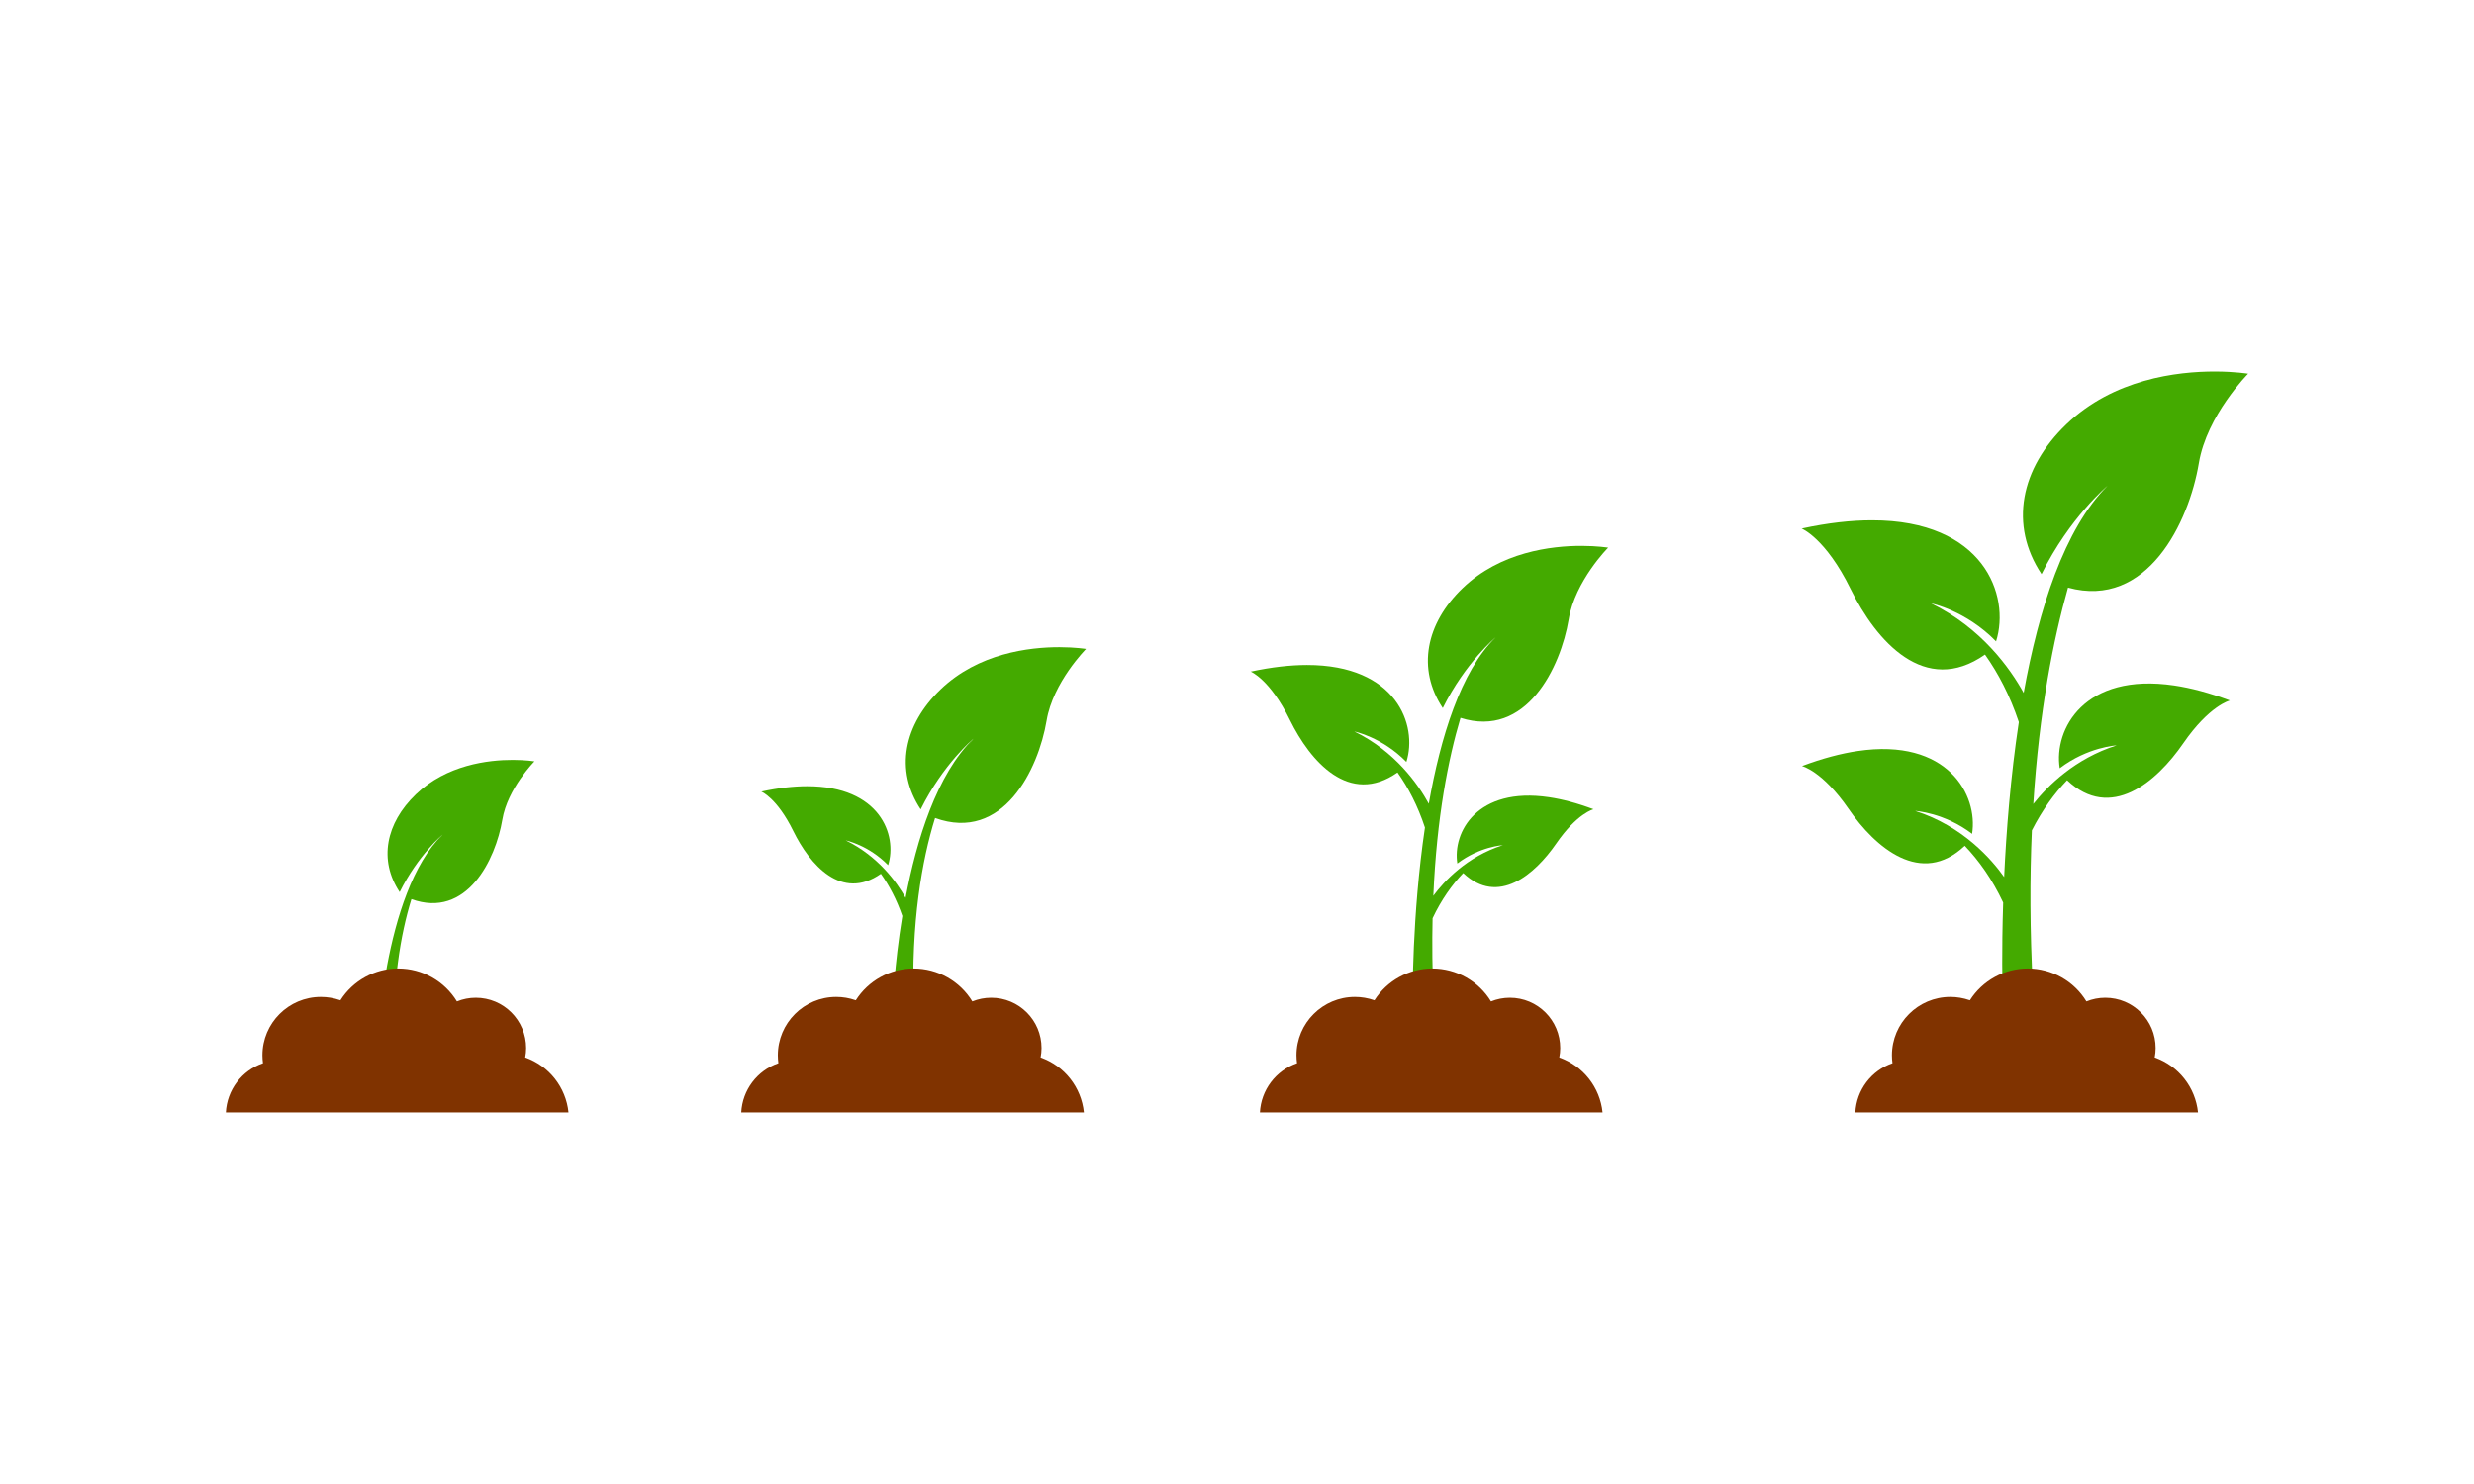 <?xml version="1.0" encoding="UTF-8"?>
<svg xmlns="http://www.w3.org/2000/svg" xmlns:xlink="http://www.w3.org/1999/xlink" width="3750" height="2250" viewBox="0 0 3750 2250">

<path fill-rule="nonzero" fill="rgb(26.66%, 66.602%, 0%)" fill-opacity="1" d="M 777.555 1152.16 C 739.852 1152.07 677 1159.621 630.375 1204.359 C 584.906 1247.98 573.625 1304.098 605.824 1352.594 C 633.723 1296.293 671.023 1265.25 671.074 1265.207 C 579.406 1353.977 571.402 1595.109 571.402 1595.109 L 597.125 1595.109 C 593.91 1491.551 607.34 1415.848 623.605 1363.266 C 707.539 1393.582 751.305 1303.215 761.406 1242.809 C 769.328 1195.41 810.152 1154.352 810.152 1154.352 C 810.152 1154.352 797.305 1152.199 777.555 1152.16 Z M 671.082 1265.199 C 668.887 1268.02 666.742 1270.855 664.629 1273.699 C 668.605 1267.988 671.074 1265.211 671.078 1265.203 L 671.082 1265.195 "/>
<path fill-rule="nonzero" fill="rgb(50.194%, 19.994%, 0%)" fill-opacity="1" d="M 603.715 1468.391 C 568.141 1468.422 535.047 1486.609 515.957 1516.629 C 515.785 1516.562 515.613 1516.504 515.441 1516.441 C 506.086 1513.188 496.25 1511.523 486.344 1511.523 C 437.43 1511.523 397.777 1551.18 397.777 1600.094 C 397.789 1604.086 398.07 1608.074 398.621 1612.031 C 366.379 1623.113 344.105 1652.684 342.352 1686.738 L 861.734 1686.738 C 857.859 1648.57 832.297 1616.07 796.117 1603.316 C 797.023 1598.625 797.492 1593.859 797.508 1589.078 C 797.508 1546.93 763.34 1512.762 721.191 1512.762 C 711.395 1512.77 701.691 1514.664 692.613 1518.34 C 673.719 1487.324 640.031 1468.395 603.715 1468.395 "/>
<path fill-rule="nonzero" fill="rgb(26.66%, 66.602%, 0%)" fill-opacity="1" d="M 1606.219 981.23 C 1559.961 981.121 1482.852 990.391 1425.648 1045.281 C 1369.859 1098.801 1356.02 1167.648 1395.52 1227.148 C 1429.781 1158.031 1475.59 1119.922 1475.59 1119.922 C 1472.898 1123.379 1470.27 1126.859 1467.68 1130.34 C 1472.559 1123.34 1475.59 1119.922 1475.59 1119.922 C 1419.762 1173.98 1389.23 1274.082 1372.629 1361.215 C 1358.91 1336.871 1330.809 1298.051 1281.898 1274.16 C 1281.898 1274.16 1316.309 1281.152 1346.16 1311.758 C 1360.52 1266.355 1333.98 1191.93 1223.352 1192.031 C 1203.121 1192.051 1180.07 1194.559 1153.961 1200.191 C 1153.961 1200.191 1177.641 1209.621 1202.359 1259.961 C 1227.539 1311.246 1275.699 1366.598 1335.219 1324.805 C 1347.691 1342.316 1359.039 1363.625 1367.738 1388.82 C 1355.289 1464.707 1353.289 1524.691 1353.289 1524.691 L 1384.852 1524.691 C 1380.91 1397.637 1397.379 1304.754 1417.34 1240.238 C 1520.32 1277.434 1574.02 1166.57 1586.41 1092.461 C 1596.129 1034.289 1646.211 983.922 1646.211 983.922 C 1646.211 983.922 1630.449 981.289 1606.219 981.23 "/>
<path fill-rule="nonzero" fill="rgb(50.194%, 19.994%, 0%)" fill-opacity="1" d="M 1384.922 1468.391 C 1349.352 1468.422 1316.262 1486.609 1297.172 1516.629 C 1297 1516.562 1296.82 1516.504 1296.648 1516.441 C 1287.301 1513.188 1277.461 1511.523 1267.551 1511.523 C 1218.641 1511.523 1178.988 1551.18 1178.988 1600.094 C 1179 1604.086 1179.281 1608.074 1179.828 1612.031 C 1147.59 1623.113 1125.309 1652.684 1123.559 1686.738 L 1642.941 1686.738 C 1639.07 1648.57 1613.512 1616.07 1577.328 1603.316 C 1578.23 1598.625 1578.699 1593.859 1578.719 1589.078 C 1578.719 1546.93 1544.551 1512.762 1502.398 1512.762 C 1492.602 1512.77 1482.898 1514.664 1473.82 1518.34 C 1454.93 1487.324 1421.238 1468.395 1384.922 1468.395 "/>
<path fill-rule="nonzero" fill="rgb(26.66%, 66.602%, 0%)" fill-opacity="1" d="M 2397.59 827.648 C 2351.34 827.539 2274.219 836.809 2217.02 891.699 C 2161.23 945.219 2147.391 1014.07 2186.898 1073.57 C 2221.148 1004.449 2266.961 966.34 2266.961 966.34 C 2214.109 1017.969 2183.469 1117.961 2165.699 1218.602 C 2149.449 1188.961 2114.711 1139.281 2052.84 1109.059 C 2052.852 1109.059 2095.078 1117.641 2131.719 1155.211 C 2149.34 1099.48 2116.77 1008.121 1980.961 1008.238 C 1956.129 1008.262 1927.84 1011.34 1895.781 1018.262 C 1895.781 1018.262 1924.852 1029.828 1955.199 1091.629 C 1986.109 1154.578 2045.219 1222.52 2118.289 1171.219 C 2134.391 1193.84 2148.98 1221.629 2159.859 1254.703 C 2139.922 1389.535 2141.309 1515.207 2141.309 1515.207 L 2172.871 1515.207 C 2170.961 1471.188 2170.59 1430.23 2171.449 1392.203 C 2184.75 1364.016 2200.969 1341.34 2217.891 1323.73 C 2270.66 1373.773 2326.391 1326.059 2358.801 1279.008 C 2390.621 1232.82 2415.422 1226.961 2415.422 1226.961 C 2390.41 1217.57 2367.98 1211.719 2347.969 1208.738 C 2238.539 1192.469 2201.41 1262.211 2208.969 1309.223 C 2242.98 1283.312 2278.039 1281.426 2278.039 1281.426 C 2223 1298.918 2188.641 1336.477 2172.57 1358.195 C 2177.77 1238.738 2195.23 1150.52 2213.75 1088.379 C 2313.441 1120.219 2365.59 1011.77 2377.781 938.879 C 2387.5 880.711 2437.59 830.34 2437.59 830.34 C 2437.59 830.34 2421.82 827.711 2397.59 827.648 "/>
<path fill-rule="nonzero" fill="rgb(50.194%, 19.994%, 0%)" fill-opacity="1" d="M 2171.09 1468.391 C 2135.52 1468.422 2102.422 1486.609 2083.328 1516.629 C 2083.16 1516.562 2082.988 1516.504 2082.82 1516.441 C 2073.461 1513.188 2063.629 1511.523 2053.719 1511.523 C 2004.809 1511.523 1965.148 1551.18 1965.148 1600.094 C 1965.16 1604.086 1965.449 1608.074 1966 1612.031 C 1933.75 1623.113 1911.48 1652.684 1909.73 1686.738 L 2429.109 1686.738 C 2425.23 1648.57 2399.672 1616.07 2363.488 1603.316 C 2364.398 1598.625 2364.871 1593.859 2364.891 1589.078 C 2364.891 1546.93 2330.719 1512.762 2288.57 1512.762 C 2278.77 1512.77 2269.07 1514.664 2259.988 1518.34 C 2241.102 1487.324 2207.41 1468.395 2171.09 1468.395 "/>
<path fill-rule="nonzero" fill="rgb(26.66%, 66.602%, 0%)" fill-opacity="1" d="M 3357.691 563.262 C 3299.91 563.121 3203.578 574.711 3132.121 643.27 C 3062.43 710.129 3045.141 796.129 3094.488 870.461 C 3137.262 784.148 3194.461 736.559 3194.5 736.52 C 3129.078 801.789 3090.309 923.391 3067.398 1050.512 C 3046.84 1013.359 3003.52 952.16 2927.031 914.789 C 2927.059 914.789 2979.789 925.52 3025.559 972.441 C 3047.57 902.82 3006.891 788.699 2837.238 788.852 C 2806.211 788.879 2770.879 792.73 2730.828 801.371 C 2730.828 801.371 2767.148 815.82 2805.051 893.012 C 2843.672 971.648 2917.512 1056.531 3008.789 992.449 C 3028.578 1020.262 3046.551 1054.328 3060.07 1094.789 C 3047.449 1177.941 3041.02 1260.938 3037.828 1329.758 C 3019.32 1303.594 2975.559 1252.598 2902.961 1229.531 C 2902.961 1229.531 2946.762 1231.879 2989.238 1264.25 C 2998.68 1205.52 2952.301 1118.398 2815.602 1138.73 C 2790.602 1142.449 2762.59 1149.762 2731.34 1161.488 C 2731.34 1161.488 2762.328 1168.809 2802.07 1226.512 C 2842.559 1285.281 2912.172 1344.891 2978.102 1282.371 C 2999.328 1304.473 3019.68 1332.961 3036.34 1368.395 C 3033.852 1445.34 3035.309 1496.988 3035.309 1496.988 L 3081.441 1498.105 C 3076.719 1410.266 3076.672 1330.703 3079.84 1258.996 C 3095.531 1228.148 3114 1202.941 3133.199 1182.961 C 3199.129 1245.469 3268.738 1185.871 3309.23 1127.09 C 3348.969 1069.391 3379.961 1062.078 3379.961 1062.078 C 3348.711 1050.34 3320.699 1043.031 3295.699 1039.309 C 3159 1018.98 3112.621 1106.109 3122.059 1164.828 C 3164.539 1132.469 3208.34 1130.109 3208.34 1130.109 C 3145.191 1150.18 3103.871 1191.371 3081.988 1218.98 C 3090.98 1077.102 3112.641 968.68 3134.59 890.91 C 3254.859 923.961 3317.98 791.648 3332.941 702.199 C 3345.078 629.551 3407.648 566.621 3407.648 566.621 C 3407.648 566.621 3387.961 563.34 3357.691 563.262 "/>
<path fill-rule="nonzero" fill="rgb(50.194%, 19.994%, 0%)" fill-opacity="1" d="M 3073.648 1468.391 C 3038.07 1468.422 3004.98 1486.609 2985.891 1516.629 C 2985.719 1516.562 2985.551 1516.504 2985.379 1516.441 C 2976.02 1513.188 2966.18 1511.523 2956.281 1511.523 C 2907.359 1511.523 2867.711 1551.18 2867.711 1600.094 C 2867.719 1604.086 2868 1608.074 2868.551 1612.031 C 2836.309 1623.113 2814.039 1652.684 2812.281 1686.738 L 3331.672 1686.738 C 3327.789 1648.57 3302.23 1616.07 3266.051 1603.316 C 3266.961 1598.625 3267.422 1593.859 3267.441 1589.078 C 3267.441 1546.93 3233.27 1512.762 3191.121 1512.762 C 3181.328 1512.77 3171.621 1514.664 3162.539 1518.34 C 3143.648 1487.324 3109.961 1468.395 3073.648 1468.395 "/>
</svg>
